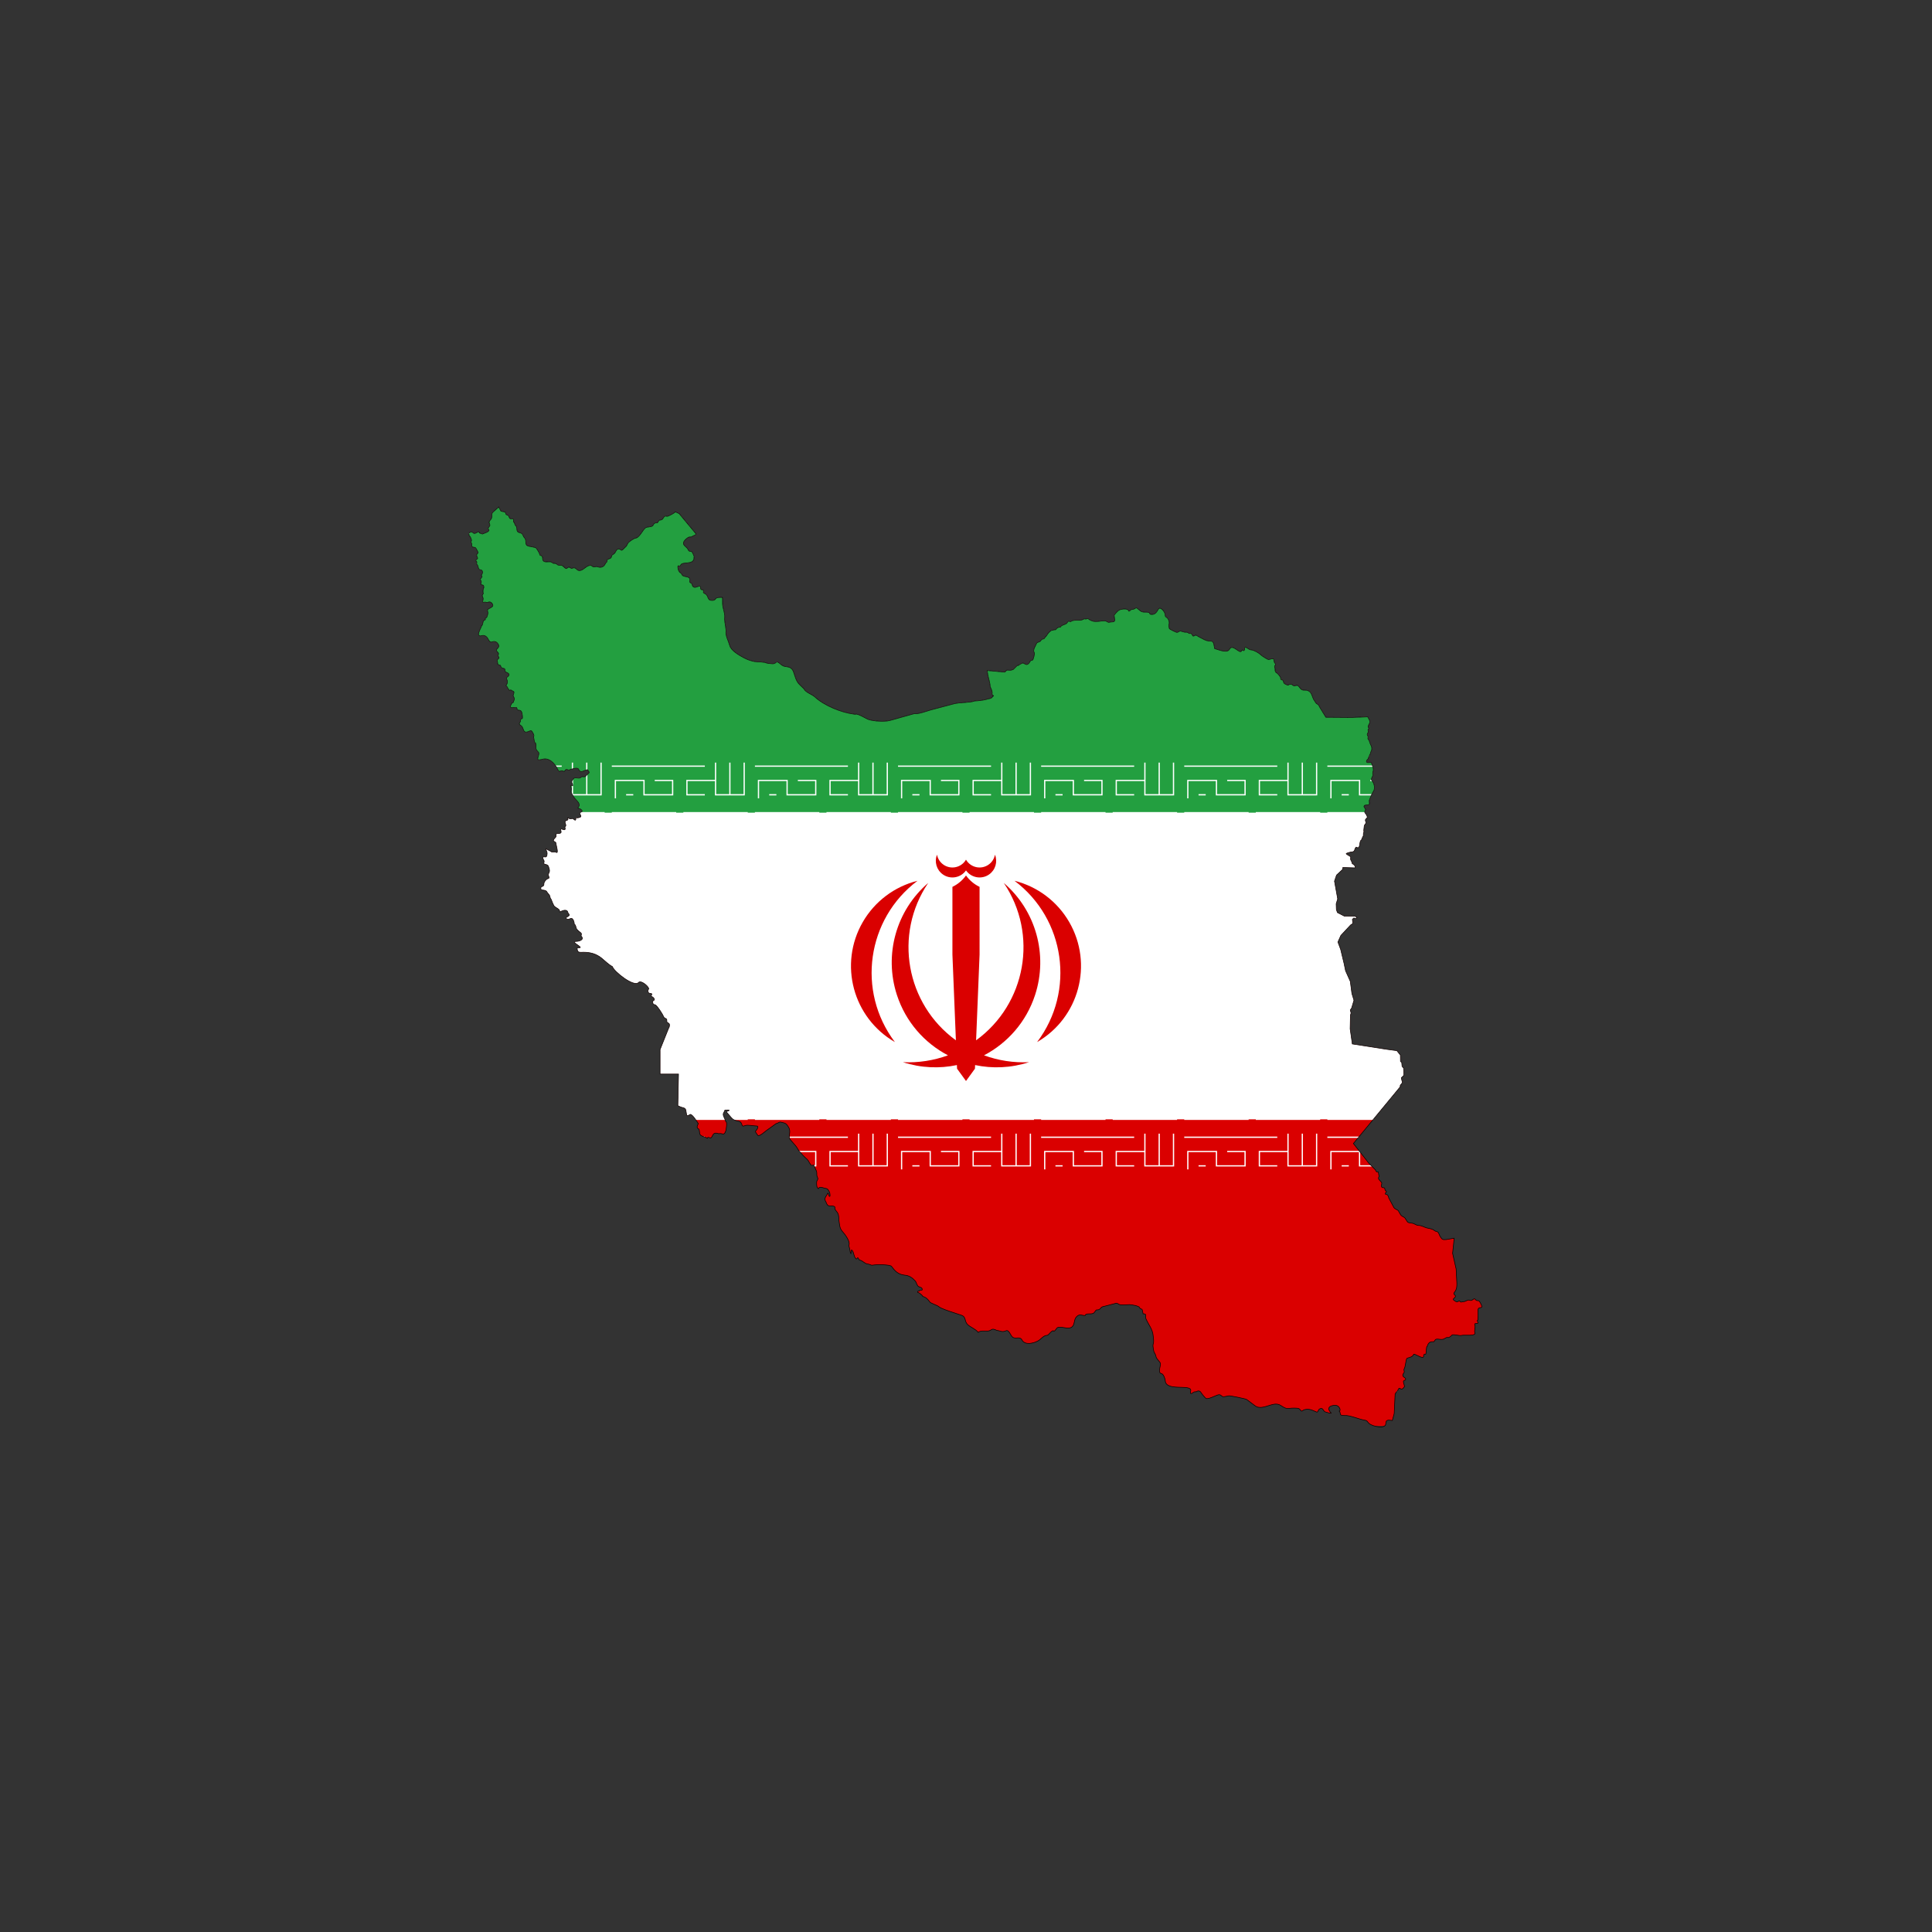 <svg:svg xmlns:ns1="http://www.w3.org/1999/xlink" xmlns:svg="http://www.w3.org/2000/svg" enable-background="new 0 0 1830 1644.196" height="3360.0" id="Layer_1" version="1.1" viewBox="-765.0 -859 3360.0 3360.0" width="3360.0" x="0px" y="0px" xml:space="preserve">
<svg:rect x="-765.0" y="-859" width="3360.0" height="3360.0" fill="#333333" stroke="none"/>
<svg:g>
	<svg:defs>
		<svg:path d="M962.826,351.077c-3.429-2.659-2.284-1.871-2.284-6.209c0-1.371-2.393-8.327-3.426-9.151    c0-6.398-3.053-15.275-4.242-21.489c-0.425-2.216-0.751-4.605-1.005-7.086l0.001-0.002l30.448,2.764l3.605-3.412    l6.952,0.193l4.248-1.288l6.939-6.842c1.298-0.591,1.817,0.048,2.896-0.613c0.376-0.23,0.683-0.925,1.102-1.226    c0.604-0.433,5.205-2.573,5.465-2.573c1.954,0,3.953,1.991,6.037,2.492c2.7,0.649,4.876-1.883,6.119-3.84    c0.764-1.204,1.255-3.164,2.98-3.164c0.731,0,2.201-0.275,2.855-1.716c0.778-1.716,3.425-10.443,2.284-11.929    c-3.33-4.337,2.188-11.511,3.916-16.015c1.127-2.939,5.161-1.282,7.341-4.821    c0.856-1.391,2.287-2.859,3.997-2.859c3.01,0,2.401-2.423,4.242-3.759c1.754-1.272,3.672-5.213,5.3-6.97    c1.197-1.292,3.3-3.213,4.773-4.086c1.349-0.8,2.603,0.357,3.957-0.899c1.006-0.933,1.387-0.122,2.488-0.122    c1.496,0,2.322-2.247,3.549-3.065c1.628-1.085,4.131-2.104,6.039-1.935c1.936-4.341,8.913-3.514,11.384-7.298    c3.997-6.116,4.051-0.236,6.695-2.382c3.99-3.237,12.517-1.456,17.767-2.317    c3.413-0.559,4.234-2.874,7.596-1.931c1.58,0.443,3.029-1.308,4.571-0.451c1.238,0.688,2.39,1.653,3.605,2.382    c8.92,4.779,16.136,1.223,25.299,1.223c2.475,0,6.263,3.245,7.339,2.768c3.68-1.633,9.692,0.484,10.042-3.734    c0.179-2.15-1.568-8.263-0.837-9.141c3.144-3.769,6.637-8.709,11.587-9.72    c4.732-0.967,12.244-1.765,13.841,3.026c1.934,0,2.958-2.6,4.764-2.961c4.371-0.409,4.031-0.592,7.66-2.833    c1.164-0.719,7.252,5.741,9.656,6.63c4.276,1.581,7.569,0.647,11.845,1.159    c2.876,0.344,1.133,3.532,4.957,3.734c6.474,0.342,8.79-3.106,12.166-8.819    c3.893-6.589,12.226,5.64,12.038,9.27c-0.107,2.069,0.242,3.389,2.06,4.442    c3.936,2.277,5.789,8.275,4.506,12.553c0,3.411-0.281,4.177,0.708,7.146h0.129    c0.457,1.372,11.207,6.214,12.939,6.695c0.947,0.262,4.165-1.962,5.343-2.382    c1.287-0.459,7.833,2.547,10.75,2.124c3.893-0.564,4.112,2.692,6.438,2.06c2.066-0.562,3.654,0.871,4.442,2.897    c1.735,4.457,4.303-1.378,7.274,0.515c3.139,2,5.915,3.637,9.527,5.279c5.679,3.245,9.557,4.764,16.158,4.764    c4.598,0,4.982,9.457,5.665,12.875c6.73,1.682,22.061,8.859,26.007,0.966    c5.324-10.649,19.311,11.336,21.179,1.996l0.966-0.515c4.976,3.733,3.756-2.705,4.506-4.957    c3.857,0,6.748,4.764,11.137,4.764c5.132,0.428,13.899,5.585,17.365,9.281    c1.008,1.076,11.285,7.599,12.481,7.599c1.98,0,8.454-3.037,9.137-0.816c0.488,1.585,0.893,6.063,1.876,6.863    c4.264,3.469-1.594,3.215-0.081,7.435c1.447,4.032-0.725,7.205,3.59,9.805c1.36,0.307,6.607,6.879,6.607,8.17    c0,6.222,3.457,1.892,4.65,5.802c1.488,4.876,0.553,3.697,5.058,6.046c4.868,2.537,3.027,0.358,6.853-0.49    c2.702-0.599,3.606,1.136,5.547,2.369c3.684,2.338,6.227-3.828,10.768,3.024    c5.685,8.574,10.091,2.46,16.56,6.699c5.167,3.385,5.346,9.578,8.158,14.626    c2.879,3.227,2.361,5.62,6.526,8.007c2.98,1.709,2.301,2.62,3.752,4.984l10.932,17.812l44.541,0.327l28.126-1.1    c1.804,3.338,4.782,7.414,3.526,10.496c-0.717,1.758-4.679,7.331-1.631,8.743    c0.376,0.173,0.476,1.1,0.081,1.307c-2.107,1.112-1.221,3.317-1.06,4.74    c0.371,3.266-3.467,3.867-0.653,7.925c0.895,1.29,0.163,2.79,0.163,4.331c0,2.377,1.936,2.107,2.366,4.249    c1.409,7.016,6.871,11.294,3.101,18.139c-0.946,1.718-1.322,6.378-3.101,6.782    c-0.246,0.055-1.651,6.573-2.61,7.027c-1.74,0.822-4.17,5.491-0.082,5.801c4.685,0.355,5.743-1.996,7.342,2.696    c0.693,2.032,3.385,9.344,2.121,11.684c-0.816,1.51-0.976,5.056-0.653,6.21c0.998,3.559-4.732,7.335-1.223,11.275    c1.326,1.489,2.389,3.462,3.092,5.605c1.344,4.091,1.379,8.808-0.564,11.962c-3.317,5.387-5.1,10.085-7.424,16.178    c-0.866,2.272,2.313,7.616-2.447,8.007c-1.954,0.16-6.048-0.306-6.689,2.206    c-0.62,2.428,3.673,4.453,2.366,6.782c-2.933,5.221,0.053,4.309,2.121,8.988    c1.774,4.014,1.741,3.478-1.142,6.373c-1.893,1.901-0.771,3.548-0.163,5.474c0.925,2.931-2.937,4.245-2.937,7.599    c0,1.601-1.139,8.093-0.653,8.335c0.072,0.036-0.075,0.212,0,0.245c0.686,0.306-1.131,4.345-0.898,5.229    c0.139,0.523,0.272,1.042,0.393,1.515l-3.085,6.575c-0.02,0.608,0.153,0.795-0.163,0.899    c0,0.184-0.082,0.224-0.082,0.409c-0.125,0.041-0.081-0.001-0.081,0.164c-5.071,1.678-0.759,17.774-9.299,12.582    c-4.149,3.129-0.588,8.416-8.974,8.416c-0.892,0-7.953,2.186-8.403,2.696c-0.804,0.91,5.409,3.935,6.282,4.657    c2.231,1.845,1.304,2.082,1.304,4.657c0,2.984,2.366,3.912,2.366,7.109c0,1.486,4.481,3.134,4.814,4.82    c0.798,0.201,1.005,3.568,0.57,3.677l-21.128-0.653l-0.571,3.513l-10.442,9.723l-3.59,10.54l5.548,30.886    l-2.611,8.497l0.326,10.132l1.876,5.147l12.074,6.21l18.763,0.081l3.018,2.369l-1.223,1.471l-4.242-0.654    l-2.366,2.288l0.734,7.271l-3.916,2.615l-16.887,18.139l-5.144,11.439l4.814,12.991l5.873,24.349l2.611,12.665    l8.239,18.466l2.773,21.081l3.59,11.765l-3.997,13.4l-2.366,3.513l1.305,5.312l-1.06,3.676l-0.49,23.859    l3.752,26.228l59.715,9.315l17.784,2.369l6.118,7.681l0.164,10.949l2.121,1.961l0.653,6.7l2.611,2.942    l0.57,12.501l-4.457,4.338c0.448,2.162,0.738,4.656,1.363,6.284c1.625,4.238-5.043,5.972-3.1,9.151    l-81.66,98.948l26.84,34.235l11.666,11.847c0.066,2.091,1.814,2.258,2.202,3.432    c0.843,0,1.464-0.326,2.284-0.326c0.043,0.131,0.089,0.081,0.245,0.081c0.555,1.678,0.523,4.55,1.223,6.373    c0.898,2.341-1.405,3.065-0.734,5.393c0.901,3.121,6.271,6.065,5.629,8.579    c-0.656,2.569-1.75,7.19,2.284,7.19c3.563,0,2.88,1.763,3.426,4.167c0.215,0.944,3.384,1.674,2.121,3.269    c-1.035,1.306-3.442,3.983,0.326,4.411c2.585,0.294,3.552,3.698,3.997,5.965l8.974,16.831    c1.99,2.773,6.726,3.933,7.669,5.475c3.763,6.15,3.164,7.946,9.707,11.194c2.871,1.426,4.184,6.19,6.527,8.416    c1.969,1.87,5.862,1.615,8.403,2.124c4.032,0.808,6.414,3.84,11.013,3.84c4.385,0,9.26,2.975,13.705,4.25    c2.849,0.549,7.577,1.499,10.198,2.614c3.22,1.371,3.671,3.196,7.342,3.759c3.524,0.54,3.901,5.55,5.71,8.252    c3.404,5.082,3.741,6.265,10.36,5.719l14.196-2.451l-2.774,26.31l6.119,27.126l1.304,25.084    c0,6.168-0.103,10.284-4.079,15.361c-4.577,5.848,7.065,4.161-1.794,11.52c-2.303,1.913,4.426,4.319,4.65,5.229    c2.675,0.528,3.009-0.391,5.221-1.716c0.199,0.147,0.5,0.036,0.571,0.326c1.002,0.253,1.183,1.879,2.856,1.879    c1.315,0,2.528-0.735,3.915-0.735c3.739,0,6.102-2.693,9.055-2.86c2.063-0.117,2.856,1.398,5.139,0.654    c1.624-0.53,4.377-3.706,5.711-2.533c3.672,3.234,1.328,2.671,6.608,3.105    c1.784,0.147,6.733,10.252,5.548,11.194c-2.425,1.93-4.887-0.366-6.527,3.677l0.081,11.848l-0.489,6.782v0.245    c-0.267,0.088-0.832,0.66-1.06,0.735c0,1.86,3.274,4.659,0.081,4.984c-2.078,0.212-5.525-0.398-4.242,2.778    c1.467,3.634-1.016,11.052-0.244,12.338c4.845,8.083-19.036,4.402-22.516,5.719    c-3.558,1.346-15.894-2.818-17.214-0.327c-0.688,1.296-6.579,5.681-7.179,3.84c-4.381,0-4.922,3.307-10.116,3.431    c-2.862,0.262-7.47-0.919-9.789-0.326c-3.18,0.812-2.454,4.695-5.221,4.412    c-6.793-0.694-8.97,3.067-10.686,8.252c-2.037,0-0.959,14.244-2.937,13.482    c-2.558-0.986-3.182,1.558-3.182,3.432c0,6.293-13.299-3.595-17.132-3.595    c-2.09,6.318-11.503,5.963-12.237,7.763c-2.213,5.437-1.819,13.239-4.65,18.384    c-0.604,2.028,0.848,3.882,0.245,5.475c-0.759,2.008-2.624,2.777-2.447,5.311c0.26,3.709,6.217,4.138,4.894,7.108    c-0.862,1.938-4.561,1.583-3.752,4.658l1.958,7.435c-1.388,1.858-2.907,4.821-5.874,4.821    c-0.157-0.48-3.454-2.195-3.671-1.553c-0.227,0-0.273,0.119-0.408,0.164c0,2.174-4.603,5.736-4.405,5.801    c0,2.233-0.765,1.781-2.04,3.595l-1.632,34.399l-3.23,12.072c-5.001-0.309-11.372-2.877-11.372,5.25    c0,10.249-22.355,5.263-28.798,0.164c-3.063-2.426-2.88-5.288-7.668-5.965    c-9.754-1.378-26.137-8.97-35.16-8.089c-11.341,0-5.398-3.757-9.3-7.681c3.789-1.254-0.326-8.902-4.65-9.805    c-3.876-0.809-13.623,0.117-13.623,5.801c0,3.17,4.323,7.518,4.323,7.518c-1.137,0.79-7.903-1.529-9.871-1.961    c-4.608-1.01-4.104-9.233-10.605-5.229c-2.216,1.365-2.66,6.141-4.814,5.311    c-7.279-2.807-12.334-6.646-21.863-4.004c-1.177,0.326-4.119,2.815-4.568,2.451    c-1.51-1.22-3.054-3.608-4.487-4.495c-1.898-1.173-14.267-1.017-16.642-0.326    c-12.999,1.602-13.149-10.575-29.124-6.782c-10.768,2.558-21.813,8.702-30.511,2.206l-14.766-11.03    c-1.421-1.061-28.358-6.679-30.836-6.292c-1.893,0.372-9.178,2-10.279,1.552    c-3.498-1.425-3.631-4.173-8.076-3.268c-4.243,0.863-17.506,8.437-21.537,6.21    c-1.416-0.783-9.406-10.807-9.219-11.275c-2.546-2.546-5.065-2.06-8.32-0.081    c-2.115-1.274-5.647,2.047-7.424,2.778c-2.995,1.23-1.799-2.676-1.305-5.311c0-11.354-43.162,2.144-44.379-16.751    c-0.228-3.552-3.154-12.079-7.016-12.665c-6.544-0.992-0.216-15.123-1.387-17.73    c-1.821-4.057-7.434-7.844-7.832-12.337c0-2.2-2.61-5.246-2.61-6.128    c-1.159-0.377-3.096-11.95-2.366-14.135c1.893-5.666,0.601-9.338,0.163-15.116    c-0.874-11.541-7.958-19.196-12.236-29.087c-3.046-5.054,2.844-9.315-5.303-9.315l-1.224-6.128    c-0.792-3.966-3.045-0.31-4.894-4.821c-1.153-2.812-14.447-4.984-17.703-4.984c-4.876,0-12.441,1.131-16.805,0    c-1.535-0.397-4.763-2.847-5.956-2.533l-17.375,4.576c-5.521,1.454-5.459,0.861-8.811,2.778    c-0.46,1.863-4.8,4.865-6.771,4.249c-2.4-0.749-4.21,3.438-5.629,4.984    c-3.833,4.175-13.96-0.488-15.744,4.902c-5.679,0-9.515-3.21-14.522,1.797    c-4.034,4.034-3.548,8.767-5.302,13.646c-4.439,12.34-20.167,2.423-27.818,5.393c-1.488,0-6.364,9.642-7.75,5.392    c-4.641,1.173-7.542,7.939-10.606,8.171c-7.015,0.531-9.893,6.377-15.745,9.641    c-8.175,4.562-22.794,7.812-27.818-1.307c-4.732-8.591-12.675,1.301-18.601-7.599    c-2.208-3.317-5.04-10.548-9.136-8.742c-7.384,3.255-9.363,0.142-16.153-0.49    c-10.874-5.467-7.957,1.062-16.56,1.062c-6.09,0-11.743-0.886-15.99,2.287    c-3.432-5.13-13.013-8.862-17.703-13.072c-6.94-6.229-2.333-13.705-11.502-16.751l-16.723-5.556    c-4.339-1.44-19.761-6.378-22.516-9.397c-3.364-2.674-14.286-5.763-15.908-8.415    c-2.426-3.965-6.842-8.162-11.747-9.152c-0.511-2.069-6.941-7.19-9.055-7.19    c-1.029-3.112,2.678-1.004,3.426-3.268c1.786,0,3.1-0.604,4.487-1.062c0-0.164-0.044-0.122,0.081-0.164    c0-4.091-2.813-4.014-6.118-5.474c-3.186-1.408-3.701-7.112-5.955-9.642    c-5.668-6.365-10.695-9.645-18.926-10.377c-11.049-1.362-16.335-6.971-22.434-15.197    c-2.614-3.525-27.221-3.212-32.469-2.206c-3.798,0.729-4.819-1.498-7.913-1.716    c-6.244-0.44-9.086-5.789-15.745-7.435c0.081-0.164-1.376-2.454-1.632-2.779    c-0.797-1.01-1.258-1.637-1.958,0.082c-1.28,3.146-3.672-0.802-4.568-2.942    c-1.267-2.983-2.241-10.644-5.384-11.684c-0.646,1.955-0.816,4.291-0.816,6.699c-0.888,0-2.121-6.27-2.121-7.435    c0-2.819-2.104-4.896-1.142-8.661c1.467-5.745-6.976-17.553-10.851-21.734c-6.383-6.886-5.28-11.933-6.934-20.509    c0-3.329-0.232-7.884-1.305-10.867c-1.274-3.545-4.301-5.513-5.384-8.335c-0.744-1.937,0.75-3.625-1.469-4.739    c-2.628-1.318-6.194-0.248-9.054-0.981c-4.172-1.069-4.371-6.197-6.772-9.804    c-2.061-3.095,3.408-8.928,4.731-12.338c0.55-1.417,2.028,5.279,2.611,5.638    c2.319,1.424,0.981-6.13,0.49-7.027c-2.026-3.705-2.696-6.632-7.914-7.027c-2.359-0.178-9.854-4.493-11.584,0.736    c-3.147-2.339-2.696-4.802-3.018-8.171c0-1.795-0.148-3.095,0.244-4.821c0.171-0.752,2.103-3.426,1.795-3.84    c0.722-1.211-1.713-4.748-1.713-6.537c0-2.462,0.048-4.872-0.571-7.108c-0.461-1.662-4.705-10.693-5.548-11.194    c-0.399,0.298-1.558,0.929-1.713,1.389c-2.128,0-4.96-4.409-5.792-6.292c-1.684-3.813-4.238-5.296-7.016-8.089    l-3.426-3.35l-3.916-4.575c-4.057-3.271-5.74-8.552-8.973-12.256l-9.055-10.378    c-5.036-5.77,2.002-12.993-2.937-21.407c-4.565-7.776-5.689-7.264-13.868-9.233    c-3.061-0.737-5.779,2.849-7.832,2.451l-16.805,12.011c-1.982,1.416-13.54,11.995-15.418,8.252    c-0.663-1.321-4.609-6.005-3.835-6.782c1.007-1.012,8.032-9.233,1.469-9.233c-5.608,0-15.087-2.421-19.416-0.654    c-9.322,3.808-1.686-6.218-13.053-8.089c-4.698-0.773-8.018-2.243-10.932-5.638l-7.994-9.315    c-1.801-2.098,5.6-2.909,4.079-3.676c-1.828-0.921-5.436-0.082-7.423-0.082    c-1.056,4.202-4.509,5.168-1.958,11.113l3.752,8.742c2.585,0.653,0.535,13.929-0.163,16.015    c-3.291,9.849-5.671,3.305-12.319,5.066c-12.396-4.619-9.744,7.67-14.603,7.272    c-1.876-0.154-4.199-2.411-5.302,0.654c-3.364-2.397-9.738-2.894-12.319-6.291    c-1.835-2.415-0.502-9.01-2.856-10.05c-2.737-1.209-2.667-2.757-2.039-5.556    c0.654-1.044,1.099-2.797,1.632-3.514c-1.997-3.348-9.777-15.874-13.787-16.178    c-0.987-0.075-5.456,4.151-6.118,1.471c-0.644-0.163-1.353-8.322-2.039-9.724    c-1.946-3.974-6.276-3.177-9.544-4.984l-4.074-1.787l1.143-55.077h-32.067v-42.655l14.766-36.85    c1.243-1.238,2.091-5.455,1.469-7.19c-0.887-2.476-3.005-1.899-4.242-3.84c-0.689-1.083,0.175-3.242-0.489-4.576    c-1.046-2.103-4.071-1.586-5.14-4.411c-1.445-3.82-11.969-20.638-15.336-21.081    c-4.24-0.558-2.823-2.362-4.405-5.638c0.665-0.665,1.601-1.244,2.366-1.716    c0.703-0.432,1.116-1.708,1.142-1.716c0-2.427-3.506-4.99-5.466-5.474c-0.342-1.746,1.905-3.874,0.489-4.657    c-1.515-0.837-4.346-0.056-5.302-1.798c-2.835-5.161,1.282-5.12,0.244-7.68    c-1.991-4.914-13.73-14.258-17.458-10.05c-7.978,9.002-43.004-19.009-45.602-27.616    c-6.544-3.28-12.809-9.849-18.845-14.708c-9.171-7.381-19.543-10.213-31.163-10.213    c-7.348,0-11.176,1.522-11.176-7.354c0.69-0.233,0.694-0.533,1.713-0.409c0.231,0.028,1.645,0.205,1.713,0    c9.367,0-17.559-11.113-4.569-11.113c5.408,0,13.855-3.348,8.321-8.906c-1.202-1.207,1.619-3.619-0.734-5.883    c-2.722-2.163-5.767-4.335-7.587-7.19c-1.285-2.017-1.018-6.775-3.752-7.68c0-3.561-2.459-12.621-7.179-9.887    c-4.023,2.332-11.383-0.052-4.487-3.514c5.969-2.997,0.636-4.825,0.245-7.599    c-0.682-4.847-7.568-3.714-11.095-1.879c-5.446,2.833-1.722,0.977-3.916-2.451    c-0.95-1.484-6.75-4.271-8.729-6.373c-0.757-0.806-5.147-10.915-5.221-11.685    c-2.3-2.3-1.446-4.444-2.773-6.863c-1.231-2.241-3.307-3.815-4.569-6.128    c-3.055-5.599-12.132-0.259-10.442-7.68c0.558-2.45,5.524-0.866,5.221-6.21    c-0.164-2.883,2.718-6.668,5.221-8.416c1.936-1.353,4.512-0.291,3.345-4.085c-1.555-5.047-1.116-3.329,0.571-7.599    c1.538-3.89-0.299-6.988-1.387-10.704c-1.009-2.334-3.33-2.723-5.629-3.268    c-3.899-0.923-1.511-3.09-1.713-5.556c-0.178-2.163-6.893-8.729,2.202-7.19c2.865,0.485,3.347-6.204,2.773-8.253    c-0.256-0.913-2.654-6.018-1.549-6.291c0.283,1.149,6.493,3.625,7.995,4.82c3.332,2.65,5.684-0.419,9.544,1.717    c4.736,2.619-0.489-13.341-0.489-16.178c0-3.124-8.485-2.134-1.713-8.906c2.64-2.64,2.22-2.817,1.549-6.618    c2.517-2.517,11.403,1.254,8.729-6.537c-2.447-7.126,9.872,4.695,7.097-5.312    c-0.432-1.557,1.55-1.502,1.55-3.104c0-4.056-4.213-7.444,1.876-9.152c4.135-1.159-0.098-3.923,1.388-4.494    c0.582-0.223,1.963,1.069,2.528,1.389c2.369,1.339,5.364-0.47,6.526,0.245c2.334,1.436,5.14,5.666,5.14-0.899    c0-0.102,5.584-0.706,7.424-1.634c4.453-2.244-4.321-6.852,1.387-8.743c5.787-1.918-1.637-6.782-5.139-6.782    c-0.485-1.919,1.919-2.758,2.121-4.739c0.357-3.498-1.669-5.898-3.997-8.497    c-4.477-4.501-6.122-7.158-9.055-12.747c-2.502-4.768,1.152-6.332-1.06-10.377    c-2.63-4.807,0.384-2.107,2.855-2.942c0-5.632-3.57-4.831-0.325-9.887c3.613-5.628,4.157-3.268,11.095-3.268    c2.643,0,5.101-2.57,5.466-2.533c6.013,0.613,4.184,0.833,8.974-3.514c6.358-5.769,2.312-3.821,0.734-8.661    c-5.218,0-12.359,8.182-15.908-1.062c-1.511-3.938-16.498,1.279-16.642,1.716c-1.439,0-2.323-0.779-3.835-1.062    c-3.329,0-2.529,3.269-4.976,3.269c-1.605,0-3.144-1.692-4.895-0.817c-4.928,2.464-4.865-1.448-7.424-5.638    c-5.285-8.656-13.584-17.462-24.963-14.543c-10.755,2.76-8.54,0.278-6.445-7.926    c1.12-4.384-0.984-4.284-3.59-7.844c-2.619-3.578,0.204-8.573-1.877-11.357    c1.835-2.455-0.929,1.789-2.202-4.739l-1.387-7.109c1.934-2.588-0.968-6.496-2.039-8.416    c-2.189-3.925-3.678-1.949-7.506-0.572c-9.94,3.575-6.588-7.135-12.318-10.539    c-6.649-3.95,0.887-5.706-0.735-9.887c-0.872-2.245,3.689-0.907,3.508-3.922    c-0.167-2.779-0.541-7.499-1.632-9.968c-1.902-4.301-5.476-1.974-7.587-4.085    c-0.681-0.681-0.108-4.123-1.876-3.514c-2.479,0.853-3.117-0.653-5.384,0.081    c-3.034,0.339-5.809,0.447-3.997-4.004c0.582-1.43,1.889-3.063,2.284-4.249c0.523,0,1.466-0.554,1.957-0.654    c1.085-4.292,3.758-5.326,0.409-10.458c-1.793-2.746,3.651-8.2-0.979-9.315    c-1.991-0.479-3.272-3.261-5.384-1.389c-1.363,1.206-1.271-1.37-1.795-1.961    c-0.985-1.113-1.957-0.795-1.957-2.615c0-2.289-2.96-1.765-2.529-4.004l1.958-3.758l0.163-3.922    c-0.719-1.692-1.54-3.436-1.223-5.311c0.298-1.769,2.267-2.073,3.263-3.432    c3.272-4.459-2.873-5.375-5.384-7.19c-2.242-1.619,0.598-4.891-2.61-5.72    c-5.196-1.342-4.27-0.699-6.2-5.557c-6.63-0.935-3.778-3.268-5.71-8.17c0-3.731,5.616-2.514,2.203-7.272    c-1.879-2.618,2.438-4.055-1.387-7.599c-6.603-6.12,5.937-6.033,0.897-14.053    c-2.682-4.266-6.272-5.133-10.686-3.595c-4.572,1.591-6.018-4.604-8.403-7.762    c-1.719-2.279-5.415-4.233-8.485-3.35c-13.915,4.005-1.142-13.721-1.142-17.158    c2.227-0.753,1.733-4.959,2.692-6.292c0-3.695,1.879-1.959,3.59-4.085c1.58-1.962-1.997-3.187,1.713-3.187    c1.263,0,3.271-7.597,3.1-8.907c-0.334-2.554-2.276-5.114,1.224-6.863c1.845-0.923,7.086-3.251,7.26-5.556    c0.269-3.568-4.575-7.757-7.669-6.128c-3.891,2.05-3.787-0.679-7.26,0.245c-4.813,1.28-1.7-4.694-1.795-5.965    c-0.247-3.27-3.581-5.243,0.164-8.987c-0.913-2.288-0.711-8.06,0.898-10.295    c-0.496-1.808,0.46-3.533-1.714-4.575c-2.22-1.063-4.524,0.775-3.018-3.841c1.783-5.469-4.646-3.484,1.061-9.641    c1.87-2.019-2.021-2.412,0.326-5.393c1.73-2.199,1.534-7.239-2.039-7.516    c-5.627-0.437-3.397-6.504-6.282-9.07c-2.156-1.919,0.41-4.494-1.06-5.557    c-3.412-2.464,1.028-3.688,1.713-5.066c0.651-1.307-1.345-3.595-1.387-5.066    c-0.812-4.024,3.7-3.197,1.957-6.699c-0.439-0.881-3.354-6.656-3.752-6.945    c-1.992-1.439-3.837-0.598-5.465-1.471c-2.82-1.51-0.258-4.769-2.039-7.027    c-0.999-1.267-0.524-2.421,0.163-3.677c0.732-1.337-1.913-7.532-3.263-8.416c-1.969-1.289-0.385-4.827-0.49-4.739    c1.96-4.249,5.317-2.021,7.506-0.082c2.342,2.076,6.624-3.071,9.463-2.369c0.146,0.594,0.667,1.358,0.815,1.962    c1.27,0.25,4.674,1.941,4.895,1.879c2.023-0.573,9.79-3.722,11.013-5.229c2.349-2.895-3.535-2.796,0.815-7.518    c2.352-2.554,0.882-3.996,0.163-6.7c-0.885-3.329,2.805-4.889,3.997-8.089    c1.57-4.208-0.925-7.764,2.692-10.785l9.789-8.742l3.916,7.271l7.423,1.634l1.455,4.132l4.582,2.241    c0.371,1.145,0.472,2.454,1.212,3.403c1.097,1.405,1.12,2.016,3.438,1.827c0.906-0.074,3.732-0.452,3.834,1.143    c0.006,0.11-0.26,3.304-0.163,4.167c0.012,0.106,0.023,0.354,0.163,0.409c2.144,0.846,1.708,4.08,3.101,5.637    c1.708,1.91,2.447,2.502,2.447,5.229c0,3.812,0.823,6.527,4.65,7.517c4.681,1.212,5.114,2.041,6.852,6.209    c0.762,1.827,2.638,3.293,3.426,5.066c1.414,3.176-0.547,8.969,3.182,11.276    c3.329,2.058,14.598,2.06,16.152,4.902c1.647,3.01,5.293,7.44,5.547,10.54    c0.247,3.015,5.058,0.31,5.058,6.537c0,9.662,9.78,4.866,14.522,6.454c3.642,1.22,1.895,2.615,6.689,2.615    c3.752,0,4.219,3.104,7.097,3.023c5.019-0.142,5.799-0.003,9.544,3.759c4.65,4.67,4.12,0.177,7.831-0.245    c2.797-0.317,2.86,3.094,6.608,1.552c5.731-2.356,6.276,3.815,11.277,4.3c0.203,0.02,0.414,0.03,0.633,0.03    c6.448,0,11.629-8.628,18.355-9.07c4.147-0.272,3.812,3.822,8.974,2.37c3.249-0.915,5.268,0.686,7.916,0.994    c1.117,0.13,2.348,0.03,3.831-0.586c2.728-1.133,3.541-1.683,4.976-4.167c0.411-0.712,1.942-3.508,2.692-3.84    c1.725-0.761,0.504-4.182,1.876-4.984c3.624-2.122,6.207-0.904,7.261-5.719c0.743-3.396,2.668-2.595,4.894-4.821    c2.798-2.797,3.036-9.127,9.137-7.435c1.469,0.407,2.31,2.705,4.406,1.471c1.61-0.947,3.177-3.093,4.649-4.331    c3.945-3.316,2.878-3.629,5.384-7.68c1.473-2.381,10.38-8.453,13.135-8.661    c6.725-0.511,12.33-14.308,17.294-17.894c2.738-1.978,7.948-1.124,11.584-2.942    c2.155-1.077,2.207-3.739,3.835-4.739c1.001-0.614,2.773-1.204,3.507-0.899c2.614,1.089,3.579-4.625,5.71-4.821    c3.432-0.317,4.453-0.721,6.2-3.514c2.24-3.582,3.134-4.204,6.69-3.023    c0.958,0.317,12.874-5.647,13.868-7.435c0.089-0.162,0.172-0.331,0.258-0.533l6.92,3.147l29.287,35.216    c-1.269,3.128-3.484,2.22-5.873,4.004c-3.187,2.378-3.211,0.736-6.282,1.552    c-2.36,0.628-6.859,4.591-8.239,6.7c-5.121,7.833,4.483,9.623,6.607,15.115    c1.866,4.822,4.944,1.721,7.016,4.25c0.724,0.885,3.178,6.371,3.508,7.68    c-1.056,3.99,0.748,5.298-3.018,8.497c-5.66,4.809-19.393,0.452-20.803,7.599    c-0.157,0.039-0.206,0.088-0.245,0.245c-1.818,0.459-2.597-0.346-3.997,0c-0.865,3.516,0.9,10.681,4.65,12.338    c1.998,0.882,1.948,3.524,3.345,4.494c4.548,3.157,14.299,0.545,12.481,9.478    c-0.876,4.304,3.49,2.213,4.16,6.292c0.666,4.048,3.504,5.679,7.506,4.166    c1.763-0.352,5.383-2.354,6.526-0.816c-0.081,0.04,0.567,3.036,0.734,3.676c0.858,3.292,3.475,0.886,4.732,2.942    c0.755,1.233-0.495,2.883,0.163,4.085c0.367,0.671,2.481,1.573,3.181,1.961    c5.729,3.168,3.401,11.029,10.279,11.357c4.103,0.195,5.649,0.226,8.24-3.268    c1.684-2.272,8.49-1.704,11.3-1.704c0.014,3.992,0.202,8.429,0.202,10.529c0,8.707,4.353,15.174,3.671,24.185    c-0.633,8.356,2.284,15.683,2.284,24.022c-1.353,7.018,4.692,17.891,6.445,24.676    c2.441,9.449,17.284,17.398,24.881,21.571c5.292,2.906,13.015,5.642,18.926,6.537    c4.419,0.67,16.562,0.367,19.905,2.369c0.805,0.026,0.731,0.164,1.143,0.164    c0.274,0.826,8.952,1.116,10.278,1.225c2.847,0.233,7.288-3.37,7.342-3.349c5.571,2.148,7.648,7.572,15.011,8.252    c12.114,1.119,12.727,6.828,15.989,16.668c4.136,12.481,6.118,12.485,15.582,21.897    c2.735,6.324,14.097,9.606,19.089,14.218c16.501,15.248,45.921,27.159,68.363,29.987    c0.075,0.007,1.492,0.069,1.549,0.245c4.376-2.2,18.628,7.349,23.332,8.987    c9.011,3.14,28.341,4.234,37.608,1.634l42.828-12.011c0.195,0.019,1.213,0.273,1.469,0.082    c3.623,1.452,22.028-5.161,26.921-6.455l40.136-10.622c9.811-2.596,26.899-1.462,35.976-4.903    c4.757,0,17.232-1.421,21.618-3.104c1.962-0.753,6.054-0.883,7.425-2.288L962.826,351.077z" id="SVGID_1_" />
	</svg:defs>
	<svg:clipPath id="SVGID_2_">
		<svg:use overflow="visible" ns1:href="#SVGID_1_" />
	</svg:clipPath>
	<svg:g clip-path="url(#SVGID_2_)">
		<svg:g>
			<svg:rect fill="#DA0000" height="1600" width="2800" x="-485" y="21" />
			<svg:rect fill="#FFFFFF" height="1066.667" width="2800" x="-485" y="21" />
			<svg:rect fill="#239F40" height="533.333" width="2800" x="-485" y="21" />
		</svg:g>
		<svg:path d="M-447.667,473.445h161.778 M-441.445,529.444v-31.111h49.778    v24.889h49.778v-24.889H-373 M-422.778,523.222h12.444 M-285.889,523.222H-317v-24.889h49.778 M-267.222,467.222v56    h49.778v-56 M-242.333,467.222v56 M-447.667,554.333h112 M-323.222,554.333h112 M-447.667,1087.667h112     M-323.222,1087.667h112 M-447.667,1118.778h161.778 M-441.445,1174.778v-31.111h49.778v24.889h49.778v-24.889H-373     M-422.778,1168.556h12.444 M-285.889,1168.556H-317v-24.889h49.778 M-267.222,1112.556v56h49.778v-56     M-242.333,1112.556v56 M-198.778,473.445H-37 M-192.556,529.444v-31.111h49.778v24.889H-93v-24.889h-31.111     M-173.889,523.222h12.444 M-37,523.222h-31.111v-24.889h49.778 M-18.333,467.222v56h49.778v-56 M6.556,467.222v56     M-198.778,554.333h112 M-74.333,554.333h112 M-198.778,1087.667h112 M-74.333,1087.667h112 M-198.778,1118.778H-37     M-192.556,1174.778v-31.111h49.778v24.889H-93v-24.889h-31.111 M-173.889,1168.556h12.444 M-37,1168.556h-31.111    v-24.889h49.778 M-18.333,1112.556v56h49.778v-56 M6.556,1112.556v56 M50.111,473.445h161.778 M56.333,529.444    v-31.111h49.778v24.889h49.778v-24.889h-31.111 M75,523.222h12.444 M211.889,523.222h-31.111v-24.889h49.778     M230.555,467.222v56h49.778v-56 M255.445,467.222v56 M50.111,554.333h112 M174.555,554.333h112 M50.111,1087.667    h112 M174.555,1087.667h112 M50.111,1118.778h161.778 M56.333,1174.778v-31.111h49.778v24.889h49.778v-24.889    h-31.111 M75,1168.556h12.444 M211.889,1168.556h-31.111v-24.889h49.778 M230.555,1112.556v56h49.778v-56     M255.445,1112.556v56 M299,473.445h161.778 M305.222,529.444v-31.111H355v24.889h49.778v-24.889h-31.111     M323.889,523.222h12.444 M460.778,523.222h-31.111v-24.889h49.778 M479.444,467.222v56h49.778v-56 M504.333,467.222    v56 M299,554.333H411 M423.444,554.333h112 M299,1087.667H411 M423.444,1087.667h112 M299,1118.778h161.778     M305.222,1174.778v-31.111H355v24.889h49.778v-24.889h-31.111 M323.889,1168.556h12.444 M460.778,1168.556h-31.111    v-24.889h49.778 M479.444,1112.556v56h49.778v-56 M504.333,1112.556v56 M547.889,473.445h161.778 M554.111,529.444    v-31.111h49.778v24.889h49.778v-24.889h-31.111 M572.778,523.222h12.444 M709.667,523.222h-31.111v-24.889h49.778     M728.333,467.222v56h49.778v-56 M753.222,467.222v56 M547.889,554.333h112 M672.333,554.333h112     M547.889,1087.667h112 M672.333,1087.667h112 M547.889,1118.778h161.778 M554.111,1174.778v-31.111h49.778    v24.889h49.778v-24.889h-31.111 M572.778,1168.556h12.444 M709.667,1168.556h-31.111v-24.889h49.778 M728.333,1112.556    v56h49.778v-56 M753.222,1112.556v56 M796.778,473.445h161.778 M803,529.444v-31.111h49.778v24.889h49.778    v-24.889h-31.111 M821.667,523.222h12.444 M958.556,523.222h-31.111v-24.889h49.778 M977.222,467.222v56H1027v-56     M1002.111,467.222v56 M796.778,554.333h112 M921.222,554.333h112 M796.778,1087.667h112     M921.222,1087.667h112 M796.778,1118.778h161.778 M803,1174.778v-31.111h49.778v24.889h49.778v-24.889    h-31.111 M821.667,1168.556h12.444 M958.556,1168.556h-31.111v-24.889h49.778 M977.222,1112.556v56H1027v-56     M1002.111,1112.556v56 M1045.667,473.445h161.778 M1051.889,529.444v-31.111h49.778v24.889h49.778v-24.889h-31.111     M1070.555,523.222H1083 M1207.444,523.222h-31.111v-24.889h49.778 M1226.111,467.222v56h49.778v-56 M1251,467.222v56     M1045.667,554.333h112 M1170.111,554.333h112 M1045.667,1087.667h112 M1170.111,1087.667h112     M1045.667,1118.778h161.778 M1051.889,1174.778v-31.111h49.778v24.889h49.778v-24.889h-31.111 M1070.555,1168.556    H1083 M1207.444,1168.556h-31.111v-24.889h49.778 M1226.111,1112.556v56h49.778v-56 M1251,1112.556v56     M1294.555,473.445h161.778 M1300.778,529.444v-31.111h49.778v24.889h49.778v-24.889h-31.111 M1319.445,523.222    h12.444 M1456.333,523.222h-31.111v-24.889H1475 M1475,467.222v56h49.778v-56 M1499.889,467.222v56 M1294.555,554.333    h112 M1419,554.333h112 M1294.555,1087.667h112 M1419,1087.667h112 M1294.555,1118.778h161.778 M1300.778,1174.778    v-31.111h49.778v24.889h49.778v-24.889h-31.111 M1319.445,1168.556h12.444 M1456.333,1168.556h-31.111v-24.889H1475     M1475,1112.556v56h49.778v-56 M1499.889,1112.556v56 M1543.445,473.445h161.778 M1549.667,529.444v-31.111h49.778    v24.889h49.778v-24.889h-31.111 M1568.333,523.222h12.444 M1705.222,523.222h-31.111v-24.889h49.778     M1723.889,467.222v56h49.778v-56 M1748.778,467.222v56 M1543.445,554.333h112 M1667.889,554.333h112     M1543.445,1087.667h112 M1667.889,1087.667h112 M1543.445,1118.778h161.778 M1549.667,1174.778v-31.111h49.778v24.889    h49.778v-24.889h-31.111 M1568.333,1168.556h12.444 M1705.222,1168.556h-31.111v-24.889h49.778 M1723.889,1112.556v56    h49.778v-56 M1748.778,1112.556v56 M1792.333,473.445h161.778 M1798.555,529.444v-31.111h49.778v24.889h49.778    v-24.889h-31.111 M1817.222,523.222h12.444 M1954.111,523.222H1923v-24.889h49.778 M1972.778,467.222v56h49.778v-56     M1997.667,467.222v56 M1792.333,554.333h112 M1916.778,554.333h112 M1792.333,1087.667h112     M1916.778,1087.667h112 M1792.333,1118.778h161.778 M1798.555,1174.778v-31.111h49.778v24.889h49.778v-24.889    h-31.111 M1817.222,1168.556h12.444 M1954.111,1168.556H1923v-24.889h49.778 M1972.778,1112.556v56h49.778v-56     M1997.667,1112.556v56 M2041.222,473.445H2203 M2047.445,529.444v-31.111h49.778v24.889H2147v-24.889h-31.111     M2066.111,523.222h12.444 M2203,523.222h-31.111v-24.889h49.778 M2221.667,467.222v56h49.778v-56 M2246.555,467.222    v56 M2041.222,554.333h112 M2165.667,554.333h112 M2041.222,1087.667h112 M2165.667,1087.667h112     M2041.222,1118.778H2203 M2047.445,1174.778v-31.111h49.778v24.889H2147v-24.889h-31.111 M2066.111,1168.556h12.444     M2203,1168.556h-31.111v-24.889h49.778 M2221.667,1112.556v56h49.778v-56 M2246.555,1112.556v56" fill="none" stroke="#FFFFFF" stroke-width="2.188" />
		<svg:g>
			<svg:path d="M1035.219,871.162c22.724-69.936,1.231-146.678-54.511-194.639     c60.562,89.616,38.713,210.652-48.149,273.717l6.047-149.321V683.362c-9.412-4.513-17.531-11.33-23.607-19.817     c-6.075,8.488-14.195,15.304-23.607,19.817v117.557l6.047,149.321c-86.862-63.065-108.711-184.101-48.149-273.717     c-55.742,47.961-77.234,124.703-54.511,194.639c15.338,47.204,48.115,83.846,88.865,105.186     c-24.887,9.095-51.486,13.22-78.276,11.928c31.441,10.216,63.632,11.381,93.814,5.02l0.254,6.285L915,1021     l15.562-21.419l0.254-6.285c30.182,6.362,62.373,5.196,93.814-5.02c-26.789,1.292-53.389-2.833-78.276-11.928     C987.104,955.008,1019.882,918.366,1035.219,871.162z" fill="#DA0000" />
			<svg:path d="M1094.495,744.546c-20.7-35.816-55.039-61.707-95.167-71.756     c88.288,66.377,106.052,191.758,39.675,280.046c-0.112,0.149-0.224,0.297-0.336,0.445     C1111.725,911.058,1136.72,817.603,1094.495,744.546z" fill="#DA0000" />
			<svg:path d="M830.671,672.79c-40.128,10.049-74.467,35.94-95.167,71.756     c-42.224,73.057-17.23,166.512,55.828,208.736c-0.112-0.148-0.225-0.297-0.336-0.445     C724.62,864.548,742.383,739.167,830.671,672.79z" fill="#DA0000" />
			<svg:path d="M874.788,661.759c13.037,9.171,31.041,6.036,40.212-7.002     c9.171,13.038,27.174,16.173,40.212,7.002c10.934-7.691,15.156-21.883,10.203-34.3     c-2.795,14.806-17.063,24.543-31.869,21.748c-7.798-1.472-14.569-6.266-18.547-13.133     c-3.978,6.867-10.749,11.661-18.547,13.133c-14.806,2.795-29.074-6.942-31.869-21.748     C859.632,639.875,863.854,654.068,874.788,661.759z" fill="#DA0000" />
		</svg:g>
	</svg:g>
	<svg:use fill="none" overflow="visible" stroke="#000000" ns1:href="#SVGID_1_" />
</svg:g>
</svg:svg>